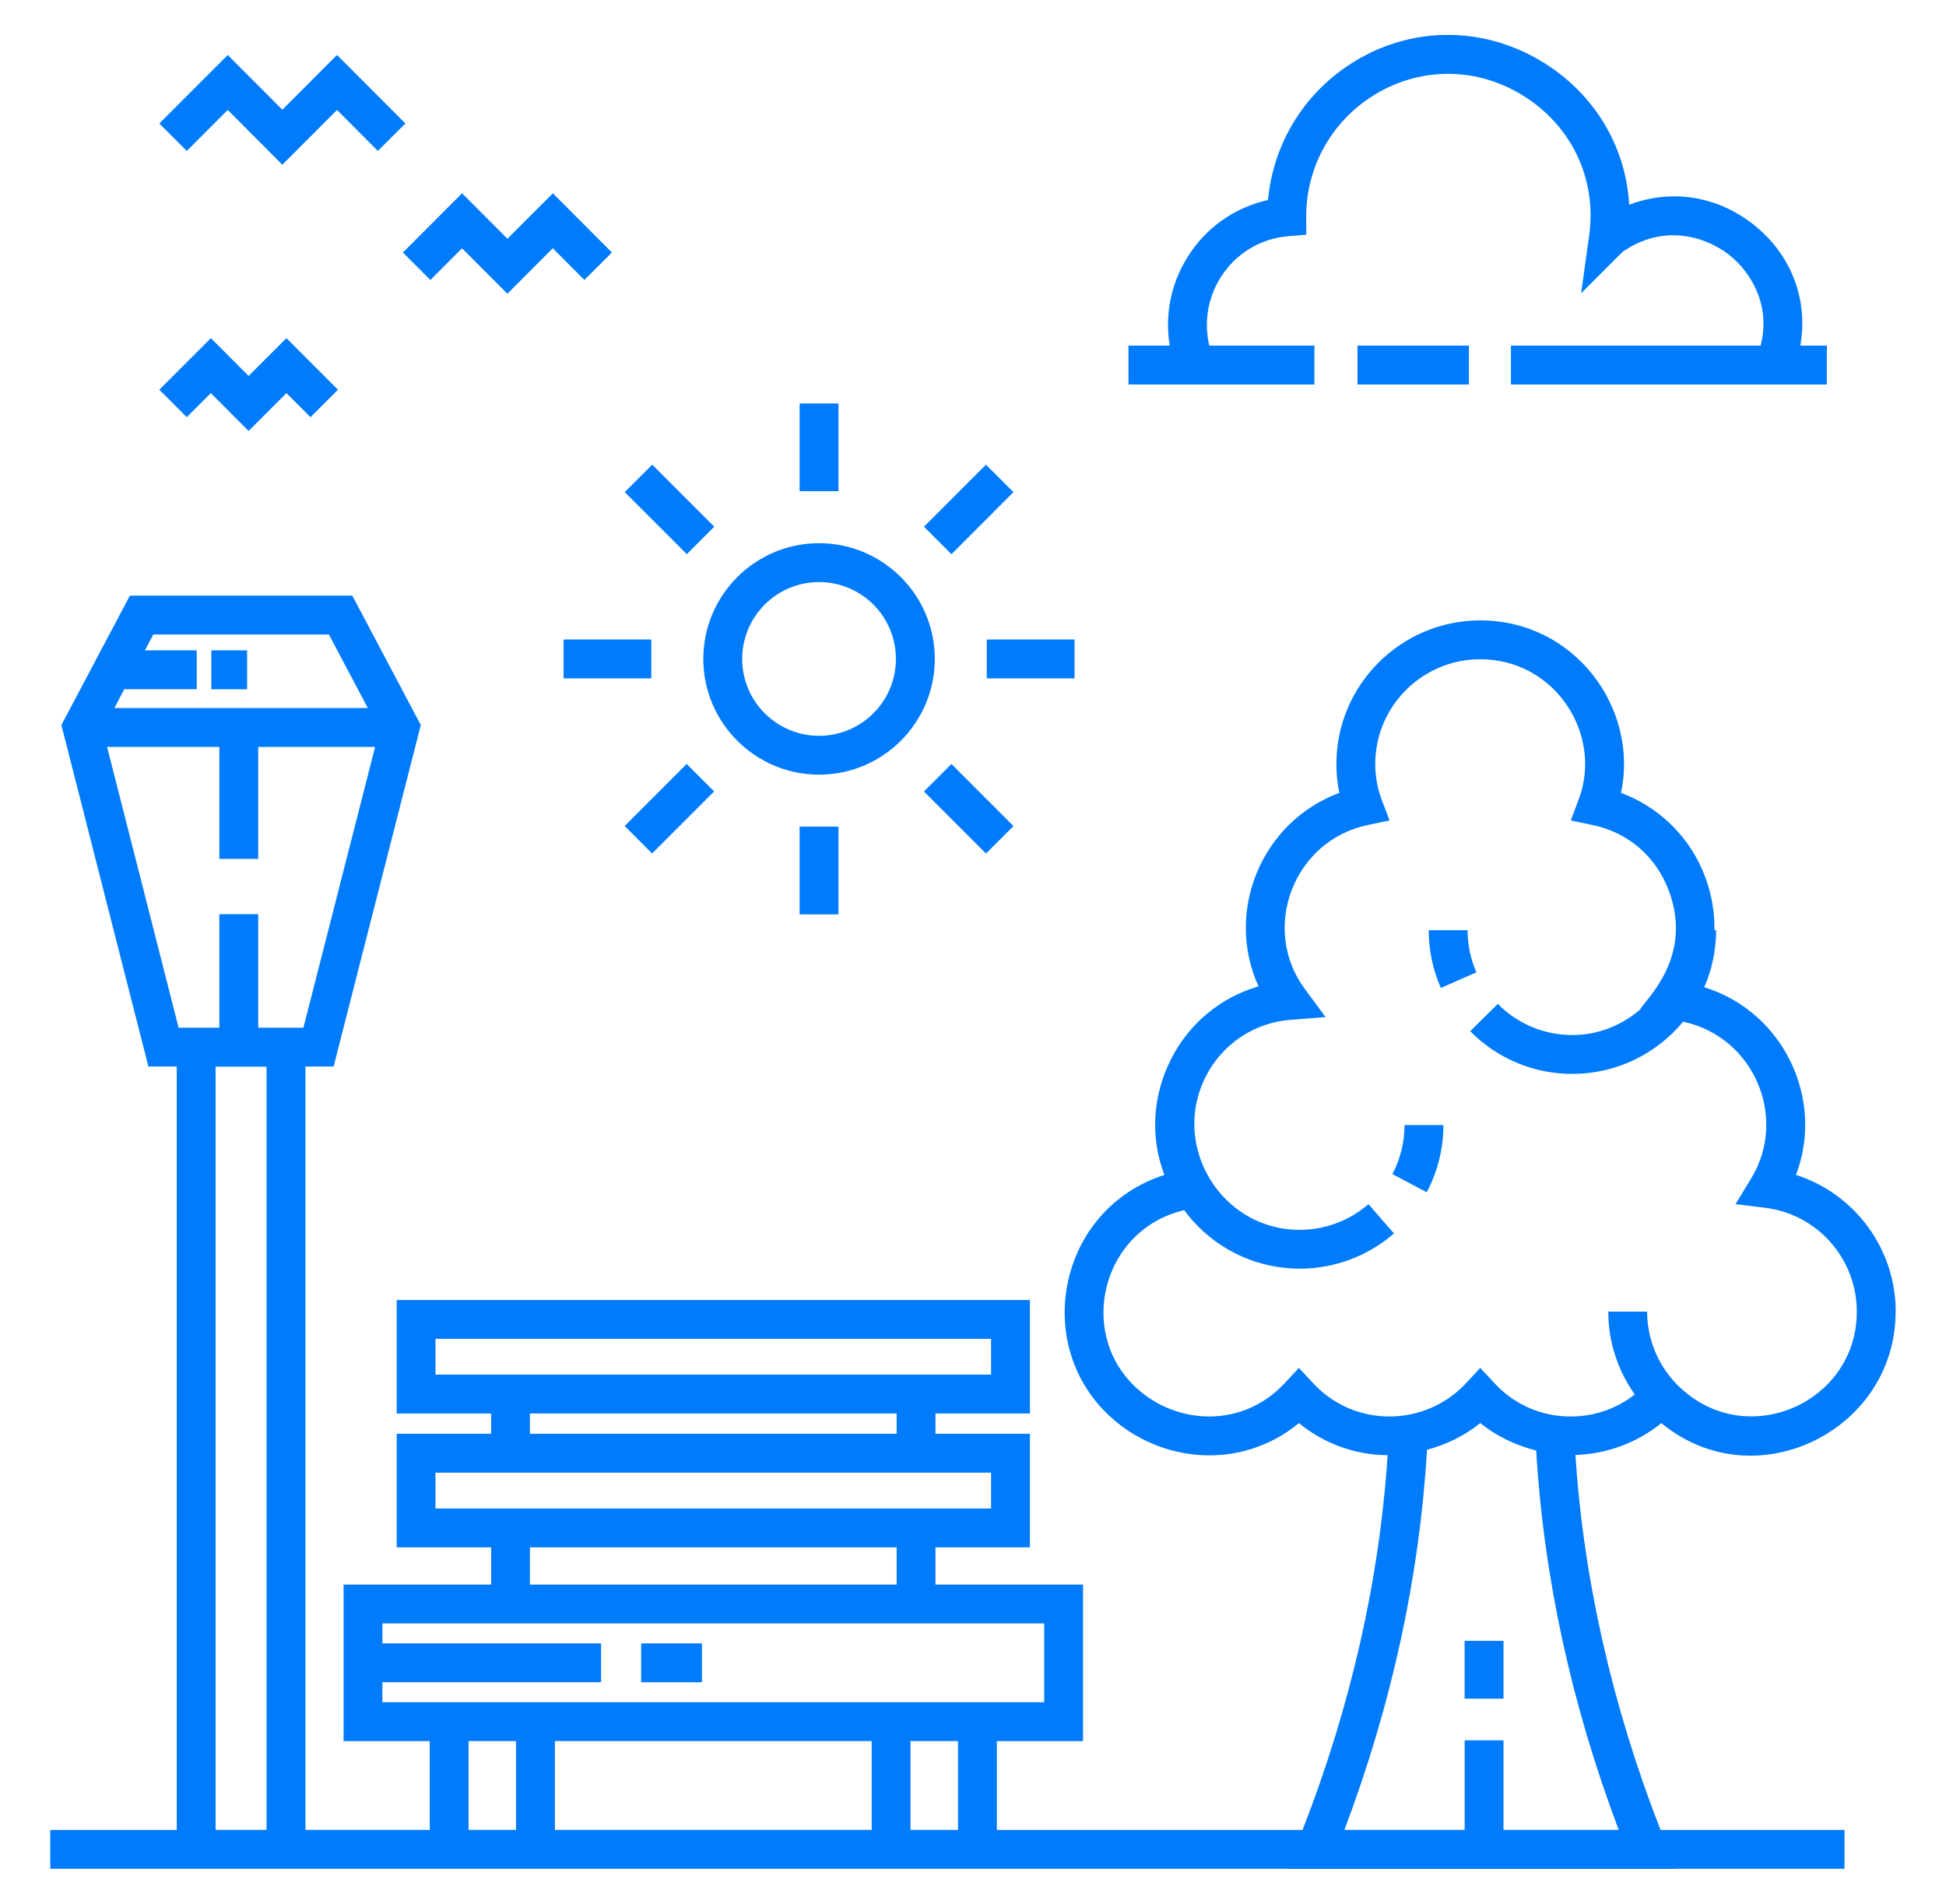 <svg width="46" height="45" viewBox="0 0 46 45" fill="none" xmlns="http://www.w3.org/2000/svg">
<path d="M15.156 38.846H16.593V39.765H15.156V38.846ZM4.995 15.373H5.841V16.292H4.995V15.373ZM34.119 26.594H33.201C33.201 26.998 33.102 27.399 32.914 27.753L33.725 28.183C33.984 27.694 34.12 27.148 34.12 26.594H34.119ZM34.9 22.984C34.761 22.67 34.691 22.331 34.691 21.988H33.773C33.773 22.463 33.87 22.922 34.059 23.353L34.9 22.984Z" fill="#007BFB"/>
<path d="M44.811 31.004C44.811 30.285 44.582 29.585 44.159 29.004C43.735 28.424 43.138 27.992 42.454 27.772C43.138 25.973 42.154 23.914 40.286 23.336C40.465 22.922 40.566 22.467 40.566 21.988H40.526C40.533 21.557 40.458 21.129 40.306 20.725C40.137 20.271 39.871 19.859 39.528 19.517C39.185 19.175 38.772 18.91 38.318 18.742C38.743 16.734 37.221 14.665 34.991 14.665C33.116 14.665 31.59 16.189 31.59 18.061C31.59 18.293 31.613 18.521 31.66 18.742C29.823 19.421 28.943 21.543 29.749 23.316C29.304 23.445 28.891 23.664 28.535 23.96C28.179 24.257 27.889 24.623 27.681 25.037C27.238 25.912 27.188 26.897 27.525 27.773C25.043 28.565 24.369 31.75 26.232 33.475C27.435 34.59 29.344 34.763 30.704 33.639C31.296 34.125 32.036 34.393 32.801 34.398C32.608 37.344 31.934 40.32 30.79 43.256H23.564V41.156H25.601V37.456H22.113V36.575H24.345V33.892H22.113V33.412H24.345V30.729H9.377V33.412H11.609V33.892H9.377V36.575H11.609V37.456H8.122V41.156H10.158V43.255H7.22V25.211H7.886L9.947 17.138L8.328 14.08H3.07L1.451 17.138L3.508 25.211H4.178V43.256H1.188V44.174H30.43L30.429 44.176H39.614L39.613 44.174H43.6V43.256H39.252C38.108 40.32 37.434 37.342 37.24 34.392C37.982 34.37 38.696 34.105 39.272 33.639C41.466 35.454 44.781 33.845 44.809 31.039C44.809 31.027 44.811 31.017 44.811 31.006V31.005V31.004ZM7.775 14.999L8.695 16.737H2.703L2.938 16.291H4.65V15.373H3.425L3.623 14.999H7.775ZM2.531 17.656H5.185V20.302H6.104V17.656H8.867L7.172 24.293H6.104V21.61H5.185V24.293H4.222L2.531 17.656ZM5.096 43.255V25.214H6.301V43.255H5.096ZM10.294 31.647H23.427V32.493H10.294V31.647ZM12.526 33.412H21.195V33.892H12.527L12.526 33.412ZM10.294 34.81H23.427V35.657H10.294V34.81ZM12.526 36.575H21.195V37.456H12.527L12.526 36.575ZM9.039 40.237V39.764H14.208V38.846H9.04V38.374H24.683V40.237H9.039ZM11.076 43.255V41.155H12.198V43.255H11.076ZM13.117 43.255V41.155H20.605V43.255H13.117ZM21.523 43.255V41.155H22.646V43.255H21.523ZM30.703 32.334L30.367 32.696C29.37 33.768 27.811 33.687 26.855 32.801C25.448 31.497 26.047 29.063 27.993 28.606C28.27 28.984 28.623 29.3 29.029 29.535C29.435 29.769 29.886 29.917 30.352 29.968C30.817 30.02 31.289 29.974 31.736 29.835C32.184 29.695 32.597 29.464 32.951 29.156L32.348 28.463C31.897 28.855 31.32 29.071 30.722 29.071C28.873 29.071 27.667 27.095 28.5 25.452C28.69 25.073 28.975 24.75 29.327 24.514C29.679 24.278 30.087 24.137 30.509 24.106L31.334 24.042L30.843 23.376C29.786 21.942 30.582 19.872 32.322 19.504L32.846 19.393L32.657 18.893C32.558 18.627 32.508 18.345 32.508 18.061C32.508 16.695 33.622 15.583 34.991 15.583C36.763 15.583 37.895 17.365 37.319 18.893L37.131 19.394L37.654 19.504C38.49 19.681 39.143 20.244 39.446 21.049C40.046 22.642 38.875 23.643 38.767 23.866C38.334 24.235 37.78 24.466 37.169 24.466C36.841 24.467 36.516 24.402 36.213 24.276C35.91 24.149 35.636 23.964 35.406 23.73L34.753 24.375C35.068 24.696 35.444 24.95 35.859 25.124C36.273 25.297 36.719 25.386 37.168 25.384C38.22 25.384 39.161 24.904 39.785 24.151C41.441 24.496 42.279 26.404 41.395 27.855L41.025 28.463L41.73 28.55C42.962 28.702 43.892 29.757 43.892 31.005C43.891 33.153 41.314 34.292 39.727 32.809C39.694 32.778 39.661 32.749 39.628 32.714C39.184 32.255 38.936 31.642 38.935 31.004H38.017C38.017 31.733 38.251 32.408 38.643 32.962C38.212 33.301 37.68 33.484 37.132 33.483C36.793 33.485 36.457 33.416 36.147 33.28C35.836 33.145 35.557 32.946 35.327 32.696L34.991 32.334L34.654 32.696C33.703 33.72 32.037 33.77 31.04 32.696L30.703 32.334ZM35.54 43.255V41.138H34.622V43.255H31.779C32.903 40.278 33.555 37.26 33.732 34.27C34.19 34.145 34.623 33.938 34.992 33.637C35.377 33.952 35.832 34.166 36.313 34.287C36.49 37.273 37.143 40.285 38.264 43.255H35.54Z" fill="#007BFB"/>
<path d="M34.621 38.786H35.54V40.153H34.621V38.786ZM16.625 15.576C16.625 17.084 17.853 18.311 19.361 18.311C20.869 18.311 22.097 17.084 22.097 15.576C22.097 14.067 20.869 12.84 19.361 12.84C17.853 12.84 16.625 14.067 16.625 15.576ZM19.361 13.758C19.843 13.759 20.305 13.95 20.646 14.291C20.986 14.632 21.178 15.094 21.178 15.576C21.178 16.058 20.986 16.52 20.646 16.86C20.305 17.201 19.843 17.393 19.361 17.393C18.879 17.393 18.417 17.201 18.076 16.86C17.736 16.52 17.544 16.058 17.544 15.576C17.544 15.094 17.736 14.632 18.076 14.291C18.417 13.95 18.879 13.759 19.361 13.758ZM18.902 9.537H19.82V11.611H18.902V9.537ZM16.235 13.099L14.768 11.633L15.418 10.984L16.884 12.45L16.235 13.099ZM13.322 15.116H15.396V16.035H13.322V15.116ZM15.415 20.174L14.766 19.525L16.232 18.058L16.881 18.707L15.415 20.174ZM18.902 19.54H19.82V21.614H18.902V19.54ZM23.307 20.175L21.841 18.708L22.49 18.059L23.956 19.526L23.307 20.175ZM23.326 15.116H25.4V16.035H23.326V15.116ZM22.49 13.1L21.841 12.451L23.307 10.984L23.956 11.633L22.49 13.1ZM32.089 8.169H34.723V9.088H32.089V8.169Z" fill="#007BFB"/>
<path d="M26.675 9.088H31.07V8.169H28.586C28.521 7.898 28.51 7.616 28.556 7.341C28.601 7.066 28.701 6.802 28.849 6.566C29.02 6.287 29.255 6.053 29.534 5.882C29.813 5.712 30.129 5.609 30.455 5.583L30.878 5.548L30.876 5.123C30.874 4.585 31.002 4.054 31.248 3.575C31.494 3.097 31.852 2.684 32.291 2.373C33.401 1.584 34.815 1.536 35.979 2.245C37.147 2.957 37.754 4.232 37.564 5.572L37.375 6.932L38.347 5.96C39.3 5.285 40.309 5.577 40.882 6.031C41.4 6.441 41.862 7.229 41.618 8.169H35.716V9.088H43.184V8.169H42.556C42.748 7.098 42.353 6.024 41.453 5.311C40.585 4.624 39.498 4.462 38.511 4.841C38.433 3.461 37.691 2.213 36.457 1.461C34.974 0.558 33.174 0.619 31.759 1.623C31.255 1.981 30.834 2.444 30.526 2.98C30.218 3.516 30.03 4.113 29.974 4.728C29.582 4.814 29.212 4.978 28.884 5.211C28.557 5.443 28.28 5.739 28.069 6.081C27.679 6.702 27.53 7.445 27.65 8.169H26.675V9.088ZM5.877 8.887L4.985 7.993L3.766 9.212L4.415 9.861L4.984 9.292L5.876 10.187L6.771 9.292L7.339 9.861L7.989 9.212L6.771 7.993L5.877 8.887ZM11.995 5.643L10.923 4.569L9.524 5.969L10.174 6.618L10.922 5.869L11.994 6.943L13.067 5.868L13.814 6.617L14.465 5.969L13.069 4.57L11.995 5.643ZM6.674 2.594L5.384 1.3L3.766 2.919L4.415 3.568L5.383 2.599L6.674 3.893L7.967 2.599L8.932 3.567L9.583 2.919L7.967 1.3L6.674 2.594Z" fill="#007BFB"/>
</svg>
